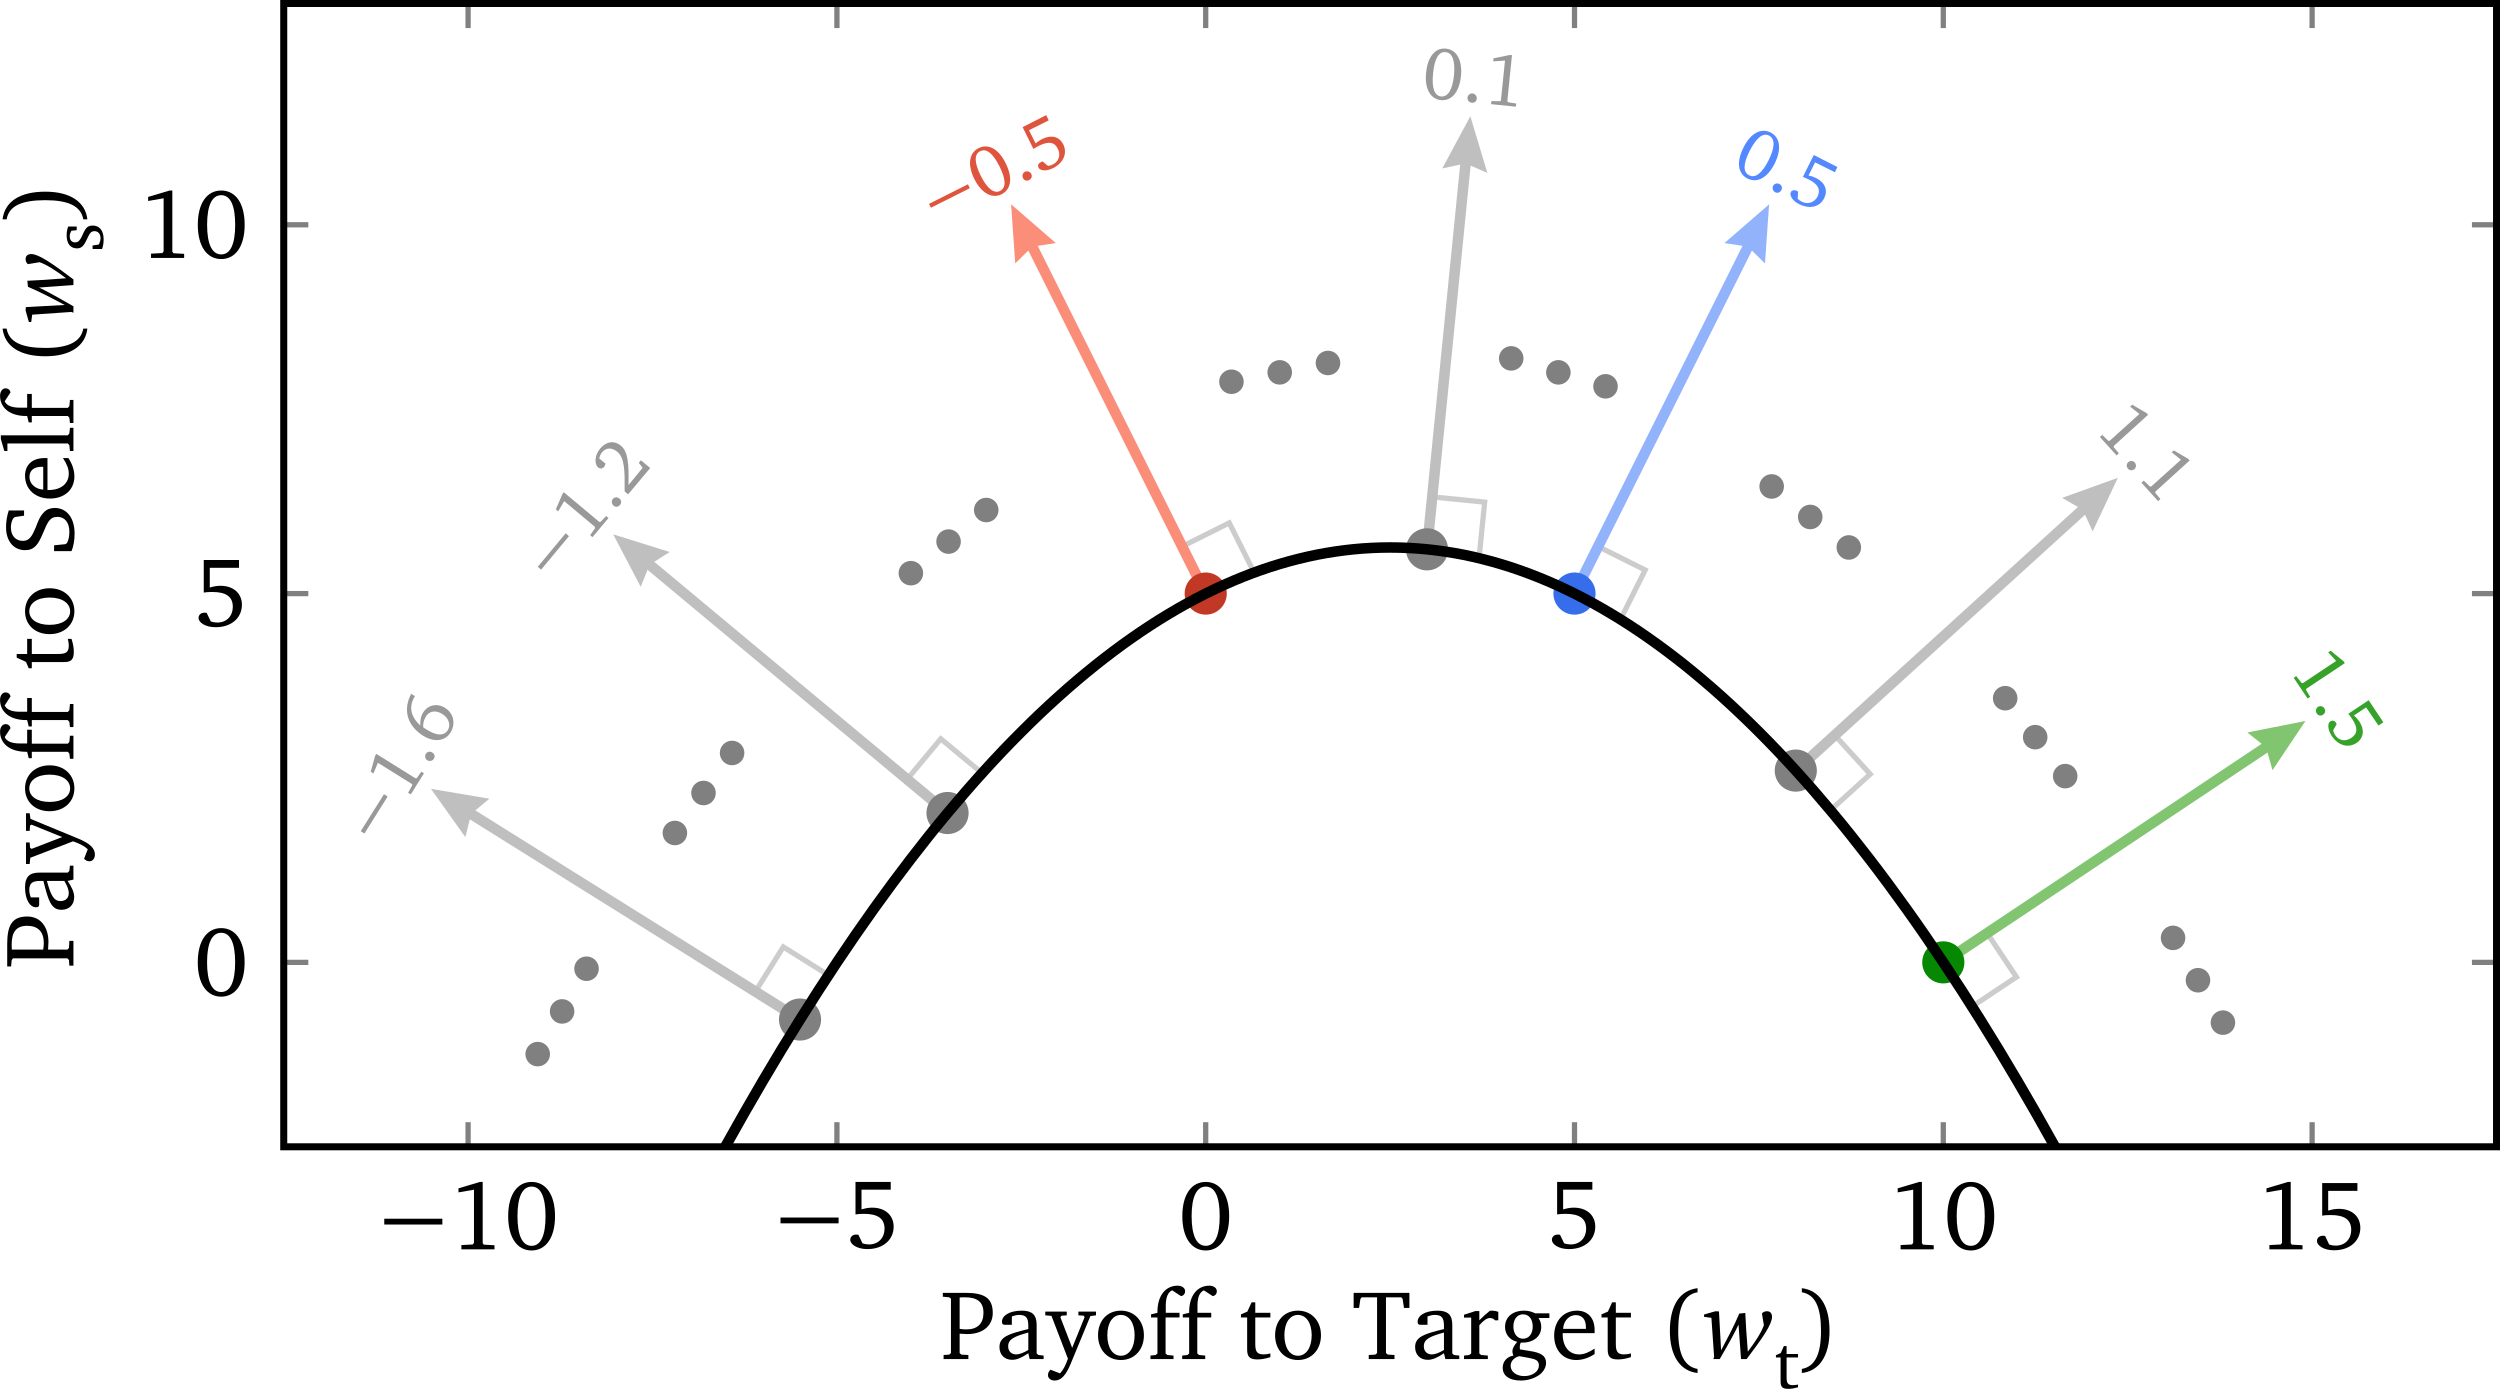 <?xml version="1.0" encoding="UTF-8"?>
<svg xmlns="http://www.w3.org/2000/svg" xmlns:xlink="http://www.w3.org/1999/xlink" width="201.761" height="112.089" viewBox="0 0 201.761 112.089">
<defs>
<g>
<g id="glyph-0-0">
<path d="M -1.047 -1.156 L 0.828 -4.141 L 0.531 -4.328 L -1.344 -1.344 Z M -1.047 -1.156 "/>
</g>
<g id="glyph-0-1">
<path d="M -2.625 -2.312 L -2.266 -3.172 L 0.469 -1.469 L 0.516 -1.375 L 0.172 -0.75 L 0.391 -0.625 L 1.453 -2.328 L 1.234 -2.453 L 0.875 -1.938 L 0.766 -1.922 L -2.391 -3.891 L -2.484 -3.75 L -2.844 -2.453 Z M -2.625 -2.312 "/>
</g>
<g id="glyph-0-2">
<path d="M -0.047 -0.562 C 0.141 -0.453 0.375 -0.5 0.484 -0.672 C 0.609 -0.859 0.547 -1.078 0.359 -1.188 C 0.188 -1.297 -0.031 -1.266 -0.156 -1.078 C -0.266 -0.906 -0.219 -0.672 -0.047 -0.562 Z M -0.047 -0.562 "/>
</g>
<g id="glyph-0-3">
<path d="M -1.25 -1.125 C -0.328 -0.562 0.531 -0.703 0.953 -1.391 C 1.391 -2.094 1.203 -2.953 0.516 -3.375 C -0.125 -3.781 -0.859 -3.625 -1.25 -3.016 C -1.438 -2.719 -1.516 -2.344 -1.484 -1.953 C -2.281 -2.688 -2.438 -3.5 -1.922 -4.312 L -1.922 -4.328 L -2.219 -4.516 C -2.906 -3.219 -2.547 -1.938 -1.25 -1.125 Z M -0.969 -1.625 C -1.062 -1.672 -1.156 -1.75 -1.25 -1.812 C -1.281 -2.109 -1.203 -2.406 -1.031 -2.688 C -0.766 -3.125 -0.25 -3.219 0.281 -2.891 C 0.812 -2.562 1 -2 0.734 -1.578 C 0.438 -1.109 -0.156 -1.109 -0.969 -1.625 Z M -0.969 -1.625 "/>
</g>
<g id="glyph-1-0">
<path d="M -0.891 -1.281 L 1.359 -3.984 L 1.094 -4.219 L -1.156 -1.516 Z M -0.891 -1.281 "/>
</g>
<g id="glyph-1-1">
<path d="M -2.297 -2.641 L -1.812 -3.469 L 0.656 -1.406 L 0.688 -1.297 L 0.281 -0.719 L 0.469 -0.562 L 1.766 -2.109 L 1.578 -2.266 L 1.125 -1.797 L 1.016 -1.797 L -1.844 -4.188 L -1.953 -4.047 L -2.484 -2.812 Z M -2.297 -2.641 "/>
</g>
<g id="glyph-1-2">
<path d="M 0.047 -0.547 C 0.219 -0.406 0.438 -0.453 0.562 -0.609 C 0.703 -0.766 0.688 -0.984 0.516 -1.125 C 0.359 -1.266 0.125 -1.25 -0.016 -1.094 C -0.141 -0.938 -0.109 -0.688 0.047 -0.547 Z M 0.047 -0.547 "/>
</g>
<g id="glyph-1-3">
<path d="M 0.156 -0.188 L 1.938 -2.312 L 1.188 -2.938 L 1.016 -2.734 L 1.328 -2.328 L 0.188 -0.938 C 0.219 -2.656 0.156 -3.625 -0.422 -4.109 C -0.938 -4.547 -1.594 -4.484 -2.094 -3.891 C -2.562 -3.328 -2.578 -2.625 -2.266 -2.359 C -2.109 -2.234 -1.922 -2.25 -1.781 -2.406 C -1.719 -2.484 -1.688 -2.562 -1.672 -2.672 L -2.172 -3.078 C -2.141 -3.281 -2.062 -3.438 -1.938 -3.594 C -1.609 -3.969 -1.172 -3.984 -0.719 -3.625 C -0.125 -3.125 -0.109 -2.125 -0.125 -0.422 Z M 0.156 -0.188 "/>
</g>
<g id="glyph-2-0">
<path d="M -0.297 -1.531 L 2.844 -3.109 L 2.688 -3.422 L -0.453 -1.844 Z M -0.297 -1.531 "/>
</g>
<g id="glyph-2-1">
<path d="M -0.688 -1.906 C -0.094 -0.719 0.766 -0.297 1.516 -0.672 C 2.281 -1.062 2.438 -1.984 1.844 -3.172 C 1.266 -4.359 0.422 -4.781 -0.344 -4.391 C -1.094 -4.016 -1.266 -3.094 -0.688 -1.906 Z M -0.156 -2.141 C -0.703 -3.219 -0.703 -3.906 -0.219 -4.141 C 0.281 -4.406 0.812 -3.984 1.344 -2.922 C 1.875 -1.859 1.891 -1.203 1.391 -0.938 C 0.906 -0.703 0.375 -1.094 -0.156 -2.141 Z M -0.156 -2.141 "/>
</g>
<g id="glyph-2-2">
<path d="M 0.266 -0.5 C 0.359 -0.297 0.578 -0.234 0.75 -0.328 C 0.953 -0.422 1.031 -0.625 0.938 -0.828 C 0.844 -1 0.625 -1.094 0.422 -1 C 0.25 -0.906 0.172 -0.672 0.266 -0.5 Z M 0.266 -0.5 "/>
</g>
<g id="glyph-2-3">
<path d="M 0.031 -0.594 C 0.172 -0.328 0.656 -0.281 1.203 -0.547 C 2.078 -0.984 2.375 -1.781 2.031 -2.469 C 1.719 -3.094 1.078 -3.266 0.344 -2.906 C 0.172 -2.828 0 -2.703 -0.203 -2.547 L -0.734 -3.609 L 0.859 -4.406 L 0.656 -4.828 L -1.25 -3.859 L -0.375 -2.094 C -0.266 -2.172 -0.109 -2.266 0.078 -2.359 C 0.844 -2.734 1.328 -2.672 1.594 -2.109 C 1.844 -1.625 1.688 -1.094 1.188 -0.844 C 1.062 -0.781 0.922 -0.734 0.797 -0.734 L 0.359 -1.094 C 0.297 -1.062 0.234 -1.047 0.203 -1.016 C 0.016 -0.938 -0.047 -0.734 0.031 -0.594 Z M 0.031 -0.594 "/>
</g>
<g id="glyph-3-0">
<path d="M 0.453 -1.969 C 0.312 -0.656 0.812 0.156 1.641 0.25 C 2.5 0.328 3.125 -0.375 3.266 -1.688 C 3.391 -3 2.906 -3.828 2.047 -3.906 C 1.219 -4 0.578 -3.281 0.453 -1.969 Z M 1.016 -1.906 C 1.125 -3.109 1.484 -3.688 2.016 -3.625 C 2.578 -3.578 2.812 -2.938 2.703 -1.75 C 2.578 -0.578 2.219 0 1.656 -0.047 C 1.125 -0.109 0.891 -0.734 1.016 -1.906 Z M 1.016 -1.906 "/>
</g>
<g id="glyph-3-1">
<path d="M 0.484 -0.281 C 0.469 -0.062 0.625 0.109 0.828 0.125 C 1.047 0.156 1.219 0.016 1.234 -0.203 C 1.25 -0.406 1.109 -0.594 0.891 -0.625 C 0.688 -0.641 0.5 -0.484 0.484 -0.281 Z M 0.484 -0.281 "/>
</g>
<g id="glyph-3-2">
<path d="M 0.906 -3.375 L 1.859 -3.438 L 1.531 -0.234 L 1.469 -0.156 L 0.766 -0.172 L 0.734 0.078 L 2.734 0.281 L 2.766 0.031 L 2.109 -0.078 L 2.047 -0.172 L 2.422 -3.875 L 2.25 -3.891 L 0.938 -3.625 Z M 0.906 -3.375 "/>
</g>
<g id="glyph-4-0">
<path d="M 1.125 -1.688 C 0.531 -0.5 0.703 0.422 1.453 0.797 C 2.219 1.188 3.062 0.766 3.656 -0.422 C 4.234 -1.609 4.078 -2.531 3.312 -2.922 C 2.562 -3.297 1.703 -2.875 1.125 -1.688 Z M 1.625 -1.422 C 2.172 -2.5 2.703 -2.906 3.188 -2.672 C 3.688 -2.406 3.688 -1.734 3.156 -0.672 C 2.625 0.391 2.078 0.797 1.578 0.531 C 1.094 0.297 1.094 -0.375 1.625 -1.422 Z M 1.625 -1.422 "/>
</g>
<g id="glyph-4-1">
<path d="M 0.547 -0.094 C 0.453 0.109 0.547 0.328 0.719 0.422 C 0.922 0.516 1.125 0.438 1.219 0.234 C 1.312 0.062 1.25 -0.156 1.047 -0.25 C 0.875 -0.344 0.641 -0.266 0.547 -0.094 Z M 0.547 -0.094 "/>
</g>
<g id="glyph-4-2">
<path d="M 0.5 -0.344 C 0.359 -0.078 0.625 0.375 1.172 0.641 C 2.047 1.078 2.844 0.844 3.188 0.156 C 3.5 -0.469 3.266 -1.109 2.531 -1.469 C 2.359 -1.547 2.156 -1.641 1.922 -1.672 L 2.453 -2.734 L 4.047 -1.938 L 4.25 -2.359 L 2.344 -3.328 L 1.469 -1.562 C 1.578 -1.516 1.734 -1.453 1.922 -1.359 C 2.688 -0.984 2.922 -0.547 2.656 0.016 C 2.406 0.5 1.875 0.688 1.375 0.438 C 1.25 0.375 1.141 0.297 1.047 0.203 L 1.078 -0.375 C 1.016 -0.406 0.984 -0.422 0.953 -0.453 C 0.766 -0.531 0.578 -0.484 0.5 -0.344 Z M 0.5 -0.344 "/>
</g>
<g id="glyph-5-0">
<path d="M 2.938 -1.906 L 3.688 -1.312 L 1.297 0.844 L 1.188 0.859 L 0.688 0.375 L 0.5 0.547 L 1.844 2.031 L 2.031 1.859 L 1.609 1.359 L 1.641 1.25 L 4.391 -1.25 L 4.281 -1.375 L 3.109 -2.062 Z M 2.938 -1.906 "/>
</g>
<g id="glyph-5-1">
<path d="M 0.562 0.109 C 0.391 0.25 0.391 0.5 0.531 0.641 C 0.672 0.812 0.891 0.812 1.062 0.672 C 1.203 0.531 1.219 0.312 1.078 0.141 C 0.938 0 0.703 -0.031 0.562 0.109 Z M 0.562 0.109 "/>
</g>
<g id="glyph-6-0">
<path d="M 3.188 -1.453 L 3.828 -0.75 L 1.156 1.031 L 1.047 1.031 L 0.609 0.469 L 0.406 0.609 L 1.531 2.281 L 1.734 2.141 L 1.391 1.578 L 1.438 1.484 L 4.531 -0.578 L 4.438 -0.719 L 3.391 -1.578 Z M 3.188 -1.453 "/>
</g>
<g id="glyph-6-1">
<path d="M 0.516 0.188 C 0.344 0.312 0.312 0.547 0.422 0.719 C 0.547 0.906 0.766 0.938 0.938 0.812 C 1.109 0.703 1.156 0.484 1.031 0.297 C 0.922 0.125 0.688 0.078 0.516 0.188 Z M 0.516 0.188 "/>
</g>
<g id="glyph-6-2">
<path d="M 0.594 -0.031 C 0.359 0.125 0.375 0.625 0.703 1.141 C 1.25 1.953 2.062 2.141 2.703 1.719 C 3.281 1.344 3.391 0.656 2.938 -0.016 C 2.828 -0.172 2.688 -0.344 2.5 -0.5 L 3.484 -1.156 L 4.484 0.312 L 4.875 0.047 L 3.688 -1.734 L 2.047 -0.641 C 2.125 -0.531 2.234 -0.406 2.359 -0.219 C 2.828 0.484 2.812 0.969 2.281 1.312 C 1.828 1.625 1.297 1.547 0.984 1.078 C 0.906 0.953 0.844 0.828 0.828 0.688 L 1.109 0.203 C 1.078 0.156 1.062 0.125 1.047 0.078 C 0.938 -0.094 0.75 -0.125 0.594 -0.031 Z M 0.594 -0.031 "/>
</g>
<g id="glyph-7-0">
<path d="M 0.562 -2 L 5.25 -2 L 5.25 -2.469 L 0.562 -2.469 Z M 0.562 -2 "/>
</g>
<g id="glyph-7-1">
<path d="M 0.75 -4.594 L 2 -4.812 L 2 -0.531 L 1.906 -0.391 L 0.984 -0.344 L 0.984 0 L 3.656 0 L 3.656 -0.328 L 2.797 -0.375 L 2.703 -0.5 L 2.703 -5.438 L 2.484 -5.438 L 0.75 -4.922 Z M 0.75 -4.594 "/>
</g>
<g id="glyph-7-2">
<path d="M 0.328 -2.672 C 0.328 -0.922 1.078 0.094 2.219 0.094 C 3.359 0.094 4.109 -0.922 4.109 -2.672 C 4.109 -4.438 3.359 -5.438 2.219 -5.438 C 1.078 -5.438 0.328 -4.438 0.328 -2.672 Z M 1.078 -2.672 C 1.078 -4.25 1.484 -5.062 2.219 -5.062 C 2.953 -5.062 3.344 -4.25 3.344 -2.672 C 3.344 -1.094 2.953 -0.281 2.219 -0.281 C 1.484 -0.281 1.078 -1.094 1.078 -2.672 Z M 1.078 -2.672 "/>
</g>
<g id="glyph-8-0">
<path d="M 0.562 -2 L 5.25 -2 L 5.25 -2.469 L 0.562 -2.469 Z M 0.562 -2 "/>
</g>
<g id="glyph-8-1">
<path d="M 0.391 -0.672 C 0.391 -0.297 0.953 0.078 1.766 0.078 C 3.078 0.078 3.891 -0.703 3.891 -1.734 C 3.891 -2.641 3.219 -3.266 2.156 -3.266 C 1.891 -3.266 1.609 -3.219 1.297 -3.125 L 1.297 -4.719 L 3.656 -4.719 L 3.656 -5.344 L 0.812 -5.344 L 0.812 -2.719 C 0.984 -2.75 1.219 -2.766 1.5 -2.766 C 2.609 -2.766 3.156 -2.391 3.156 -1.562 C 3.156 -0.828 2.656 -0.297 1.906 -0.297 C 1.734 -0.297 1.547 -0.328 1.375 -0.391 L 1.047 -1.078 C 0.969 -1.094 0.906 -1.094 0.859 -1.094 C 0.594 -1.094 0.391 -0.922 0.391 -0.672 Z M 0.391 -0.672 "/>
</g>
<g id="glyph-9-0">
<path d="M 0.328 -2.672 C 0.328 -0.922 1.078 0.094 2.219 0.094 C 3.359 0.094 4.109 -0.922 4.109 -2.672 C 4.109 -4.438 3.359 -5.438 2.219 -5.438 C 1.078 -5.438 0.328 -4.438 0.328 -2.672 Z M 1.078 -2.672 C 1.078 -4.25 1.484 -5.062 2.219 -5.062 C 2.953 -5.062 3.344 -4.25 3.344 -2.672 C 3.344 -1.094 2.953 -0.281 2.219 -0.281 C 1.484 -0.281 1.078 -1.094 1.078 -2.672 Z M 1.078 -2.672 "/>
</g>
<g id="glyph-10-0">
<path d="M 0.391 -0.672 C 0.391 -0.297 0.953 0.078 1.766 0.078 C 3.078 0.078 3.891 -0.703 3.891 -1.734 C 3.891 -2.641 3.219 -3.266 2.156 -3.266 C 1.891 -3.266 1.609 -3.219 1.297 -3.125 L 1.297 -4.719 L 3.656 -4.719 L 3.656 -5.344 L 0.812 -5.344 L 0.812 -2.719 C 0.984 -2.75 1.219 -2.766 1.5 -2.766 C 2.609 -2.766 3.156 -2.391 3.156 -1.562 C 3.156 -0.828 2.656 -0.297 1.906 -0.297 C 1.734 -0.297 1.547 -0.328 1.375 -0.391 L 1.047 -1.078 C 0.969 -1.094 0.906 -1.094 0.859 -1.094 C 0.594 -1.094 0.391 -0.922 0.391 -0.672 Z M 0.391 -0.672 "/>
</g>
<g id="glyph-11-0">
<path d="M 0.75 -4.594 L 2 -4.812 L 2 -0.531 L 1.906 -0.391 L 0.984 -0.344 L 0.984 0 L 3.656 0 L 3.656 -0.328 L 2.797 -0.375 L 2.703 -0.5 L 2.703 -5.438 L 2.484 -5.438 L 0.75 -4.922 Z M 0.75 -4.594 "/>
</g>
<g id="glyph-11-1">
<path d="M 0.328 -2.672 C 0.328 -0.922 1.078 0.094 2.219 0.094 C 3.359 0.094 4.109 -0.922 4.109 -2.672 C 4.109 -4.438 3.359 -5.438 2.219 -5.438 C 1.078 -5.438 0.328 -4.438 0.328 -2.672 Z M 1.078 -2.672 C 1.078 -4.25 1.484 -5.062 2.219 -5.062 C 2.953 -5.062 3.344 -4.25 3.344 -2.672 C 3.344 -1.094 2.953 -0.281 2.219 -0.281 C 1.484 -0.281 1.078 -1.094 1.078 -2.672 Z M 1.078 -2.672 "/>
</g>
<g id="glyph-12-0">
<path d="M 0.75 -4.594 L 2 -4.812 L 2 -0.531 L 1.906 -0.391 L 0.984 -0.344 L 0.984 0 L 3.656 0 L 3.656 -0.328 L 2.797 -0.375 L 2.703 -0.5 L 2.703 -5.438 L 2.484 -5.438 L 0.75 -4.922 Z M 0.75 -4.594 "/>
</g>
<g id="glyph-12-1">
<path d="M 0.391 -0.672 C 0.391 -0.297 0.953 0.078 1.766 0.078 C 3.078 0.078 3.891 -0.703 3.891 -1.734 C 3.891 -2.641 3.219 -3.266 2.156 -3.266 C 1.891 -3.266 1.609 -3.219 1.297 -3.125 L 1.297 -4.719 L 3.656 -4.719 L 3.656 -5.344 L 0.812 -5.344 L 0.812 -2.719 C 0.984 -2.75 1.219 -2.766 1.5 -2.766 C 2.609 -2.766 3.156 -2.391 3.156 -1.562 C 3.156 -0.828 2.656 -0.297 1.906 -0.297 C 1.734 -0.297 1.547 -0.328 1.375 -0.391 L 1.047 -1.078 C 0.969 -1.094 0.906 -1.094 0.859 -1.094 C 0.594 -1.094 0.391 -0.922 0.391 -0.672 Z M 0.391 -0.672 "/>
</g>
<g id="glyph-13-0">
<path d="M 0.266 0 L 2.266 0 L 2.266 -0.328 L 1.703 -0.359 L 1.562 -0.484 L 1.562 -2.047 C 1.812 -2.031 2.016 -2.016 2.172 -2.016 C 3.453 -2.016 4.234 -2.703 4.234 -3.719 C 4.234 -4.938 3.547 -5.344 2.016 -5.344 L 0.203 -5.344 L 0.203 -5.031 L 0.719 -4.984 L 0.859 -4.875 L 0.859 -0.484 L 0.719 -0.359 L 0.266 -0.328 Z M 1.562 -2.438 L 1.562 -4.969 C 1.719 -4.984 1.859 -4.984 1.984 -4.984 C 3 -4.984 3.484 -4.594 3.484 -3.734 C 3.484 -2.859 3 -2.391 2.094 -2.391 C 1.969 -2.391 1.797 -2.406 1.562 -2.438 Z M 1.562 -2.438 "/>
</g>
<g id="glyph-13-1">
<path d="M 2.656 -0.469 L 2.766 0 L 3.891 0 L 3.891 -0.281 L 3.469 -0.328 L 3.328 -0.453 L 3.328 -2.766 C 3.328 -3.562 2.969 -3.906 2.141 -3.906 C 1.125 -3.906 0.531 -3.5 0.531 -3.016 C 0.531 -2.828 0.594 -2.766 0.766 -2.766 L 1.328 -2.766 L 1.328 -3.438 C 1.531 -3.516 1.734 -3.562 1.922 -3.562 C 2.5 -3.562 2.656 -3.297 2.656 -2.672 L 2.656 -2.422 C 1.062 -2.031 0.328 -1.797 0.328 -0.969 C 0.328 -0.359 0.719 0.062 1.359 0.062 C 1.734 0.062 2.156 -0.125 2.656 -0.469 Z M 2.656 -0.734 C 2.266 -0.5 1.938 -0.375 1.672 -0.375 C 1.281 -0.375 1.031 -0.641 1.031 -1.031 C 1.031 -1.609 1.531 -1.828 2.656 -2.141 Z M 2.656 -0.734 "/>
</g>
<g id="glyph-13-2">
<path d="M -0.016 -3.828 L -0.016 -3.531 L 0.484 -3.484 L 1.812 -0.031 C 1.625 0.531 1.391 0.938 1.172 1.156 L 0.406 0.859 C 0.266 0.984 0.203 1.125 0.203 1.297 C 0.203 1.547 0.422 1.734 0.75 1.734 C 1.266 1.734 1.656 1.297 2.031 0.391 L 3.625 -3.469 L 4.078 -3.531 L 4.078 -3.828 L 2.656 -3.828 L 2.656 -3.531 L 3.094 -3.5 L 3.156 -3.375 L 2.156 -0.906 L 1.203 -3.375 L 1.297 -3.5 L 1.719 -3.531 L 1.719 -3.828 Z M -0.016 -3.828 "/>
</g>
<g id="glyph-13-3">
<path d="M 2.141 -3.906 C 1.062 -3.906 0.297 -3.109 0.297 -1.922 C 0.297 -0.734 1.078 0.078 2.141 0.078 C 3.219 0.078 4 -0.734 4 -1.922 C 4 -3.094 3.219 -3.906 2.141 -3.906 Z M 2.141 -3.562 C 2.781 -3.562 3.25 -2.953 3.25 -1.922 C 3.25 -0.891 2.781 -0.266 2.141 -0.266 C 1.5 -0.266 1.047 -0.891 1.047 -1.922 C 1.047 -2.953 1.5 -3.562 2.141 -3.562 Z M 2.141 -3.562 "/>
</g>
<g id="glyph-13-4">
<path d="M 0.234 0 L 2.094 0 L 2.094 -0.281 L 1.594 -0.328 L 1.453 -0.453 L 1.453 -3.359 L 2.578 -3.359 L 2.578 -3.734 L 1.469 -3.734 L 1.469 -4.312 C 1.469 -4.984 1.641 -5.391 1.984 -5.547 L 2.703 -5.078 C 2.922 -5.125 3.031 -5.281 3.031 -5.469 C 3.031 -5.734 2.781 -5.922 2.422 -5.922 C 1.469 -5.922 0.797 -5.141 0.797 -3.812 L 0.797 -3.734 L 0.281 -3.609 L 0.281 -3.359 L 0.797 -3.359 L 0.797 -0.453 L 0.656 -0.328 L 0.234 -0.281 Z M 0.234 0 "/>
</g>
<g id="glyph-13-5">
</g>
<g id="glyph-13-6">
<path d="M 0.703 -3.359 L 0.703 -0.781 C 0.703 -0.219 0.875 0.031 1.531 0.031 C 1.844 0.031 2.203 -0.031 2.578 -0.156 L 2.578 -0.453 C 2.391 -0.406 2.203 -0.375 2.031 -0.375 C 1.469 -0.375 1.359 -0.641 1.359 -1.25 L 1.359 -3.359 L 2.578 -3.359 L 2.578 -3.734 L 1.359 -3.734 L 1.359 -4.578 L 1.062 -4.578 L 0.719 -3.828 L 0.203 -3.609 L 0.203 -3.359 Z M 0.703 -3.359 "/>
</g>
<g id="glyph-13-7">
<path d="M 0.125 -5.344 L 0.125 -4.125 L 0.562 -4.125 L 0.672 -4.859 L 0.781 -4.984 L 2.016 -4.984 L 2.016 -0.484 L 1.875 -0.359 L 1.344 -0.328 L 1.344 0 L 3.422 0 L 3.422 -0.328 L 2.891 -0.359 L 2.734 -0.484 L 2.734 -4.984 L 3.969 -4.984 L 4.078 -4.859 L 4.188 -4.125 L 4.625 -4.125 L 4.625 -5.344 Z M 0.125 -5.344 "/>
</g>
<g id="glyph-13-8">
<path d="M 0.234 0 L 2.156 0 L 2.156 -0.281 L 1.609 -0.328 L 1.469 -0.453 L 1.469 -2.734 C 1.797 -3.109 2.078 -3.312 2.328 -3.312 C 2.5 -3.312 2.641 -3.25 2.734 -3.125 L 3 -3.125 L 3 -3.812 C 2.828 -3.875 2.672 -3.906 2.516 -3.906 C 2.453 -3.906 2.375 -3.906 2.312 -3.891 C 2.031 -3.672 1.75 -3.406 1.469 -3.125 L 1.469 -3.875 L 1.156 -3.875 L 0.234 -3.578 L 0.234 -3.344 L 0.812 -3.344 L 0.812 -0.453 L 0.656 -0.328 L 0.234 -0.281 Z M 0.234 0 "/>
</g>
<g id="glyph-13-9">
<path d="M 2.938 -3.688 C 2.641 -3.844 2.344 -3.906 2.047 -3.906 C 1.094 -3.906 0.5 -3.375 0.5 -2.594 C 0.5 -2 0.875 -1.531 1.484 -1.391 C 1.234 -1.094 1.094 -0.844 1.094 -0.641 C 1.094 -0.516 1.125 -0.391 1.172 -0.281 C 0.641 -0.188 0.312 0.203 0.312 0.703 C 0.312 1.344 0.844 1.734 1.766 1.734 C 2.359 1.734 2.922 1.547 3.344 1.219 C 3.656 0.953 3.812 0.609 3.812 0.312 C 3.812 -0.266 3.406 -0.516 2.469 -0.656 L 1.703 -0.781 C 1.688 -0.875 1.688 -0.938 1.688 -0.969 C 1.688 -1.094 1.719 -1.219 1.766 -1.328 L 1.906 -1.328 C 2.828 -1.328 3.422 -1.859 3.422 -2.578 C 3.422 -2.859 3.359 -3.078 3.203 -3.312 L 4.078 -3.312 L 4.078 -3.688 Z M 1.953 -3.609 C 2.422 -3.609 2.734 -3.234 2.734 -2.625 C 2.734 -2.031 2.422 -1.641 1.953 -1.641 C 1.5 -1.641 1.172 -2.031 1.172 -2.625 C 1.172 -3.234 1.5 -3.609 1.953 -3.609 Z M 1.641 -0.234 L 2.422 -0.094 C 2.969 0.016 3.234 0.094 3.234 0.531 C 3.234 0.969 2.75 1.375 2.047 1.375 C 1.391 1.375 0.953 1 0.953 0.547 C 0.953 0.188 1.203 -0.109 1.641 -0.234 Z M 1.641 -0.234 "/>
</g>
<g id="glyph-13-10">
<path d="M 3.562 -0.844 C 3.109 -0.547 2.719 -0.375 2.312 -0.375 C 1.516 -0.375 0.984 -0.984 0.984 -2.016 L 0.984 -2.094 L 3.562 -2.094 C 3.562 -2.188 3.562 -2.266 3.562 -2.344 C 3.562 -3.328 3 -3.906 2.141 -3.906 C 1.062 -3.906 0.297 -3.094 0.297 -1.891 C 0.297 -0.719 1.016 0.078 2.078 0.078 C 2.578 0.078 3.094 -0.094 3.562 -0.406 Z M 2.859 -2.438 L 1.016 -2.438 C 1.062 -3.109 1.516 -3.547 2.031 -3.547 C 2.562 -3.547 2.859 -3.203 2.859 -2.562 Z M 2.859 -2.438 "/>
</g>
<g id="glyph-13-11">
<path d="M 3.078 -5.719 C 1.656 -5.547 0.844 -4.344 0.844 -2.266 C 0.844 -0.234 1.688 0.969 3.078 1.125 L 3.078 0.797 C 2.016 0.609 1.516 -0.391 1.516 -2.266 C 1.516 -4.172 1.984 -5.203 3.078 -5.391 Z M 3.078 -5.719 "/>
</g>
<g id="glyph-13-12">
<path d="M 0.25 -5.719 L 0.25 -5.391 C 1.344 -5.203 1.797 -4.172 1.797 -2.266 C 1.797 -0.391 1.312 0.609 0.25 0.797 L 0.25 1.125 C 1.641 0.969 2.484 -0.234 2.484 -2.266 C 2.484 -4.344 1.672 -5.547 0.25 -5.719 Z M 0.25 -5.719 "/>
</g>
<g id="glyph-14-0">
<path d="M 0.312 -3.406 L 0.906 -3.328 L 1.125 -0.172 L 1.062 0 L 1.578 0 C 2.391 -1.391 2.891 -2.328 3.094 -2.781 L 3.297 0 L 3.75 0 C 5.062 -1.734 5.797 -2.812 5.797 -3.406 C 5.797 -3.688 5.656 -3.859 5.391 -3.859 C 5.219 -3.859 5.078 -3.797 4.984 -3.672 L 5.141 -2.734 C 4.953 -2.188 4.516 -1.484 3.844 -0.594 C 3.734 -1.938 3.672 -2.984 3.641 -3.719 L 3.156 -3.672 C 2.734 -2.672 2.219 -1.703 1.688 -0.703 L 1.516 -3.844 L 1.234 -3.859 L 0.312 -3.594 Z M 0.312 -3.406 "/>
</g>
<g id="glyph-15-0">
<path d="M 0.156 -2.516 L 0.531 -2.516 L 0.531 -0.594 C 0.531 -0.156 0.656 0.016 1.156 0.016 C 1.375 0.016 1.656 -0.031 1.938 -0.109 L 1.938 -0.328 C 1.797 -0.312 1.656 -0.281 1.516 -0.281 C 1.094 -0.281 1.016 -0.484 1.016 -0.938 L 1.016 -2.516 L 1.938 -2.516 L 1.938 -2.797 L 1.016 -2.797 L 1.016 -3.438 L 0.797 -3.438 L 0.547 -2.875 L 0.156 -2.703 Z M 0.156 -2.516 "/>
</g>
<g id="glyph-16-0">
<path d="M 0 -0.266 L 0 -2.266 L -0.328 -2.266 L -0.359 -1.703 L -0.484 -1.562 L -2.047 -1.562 C -2.031 -1.812 -2.016 -2.016 -2.016 -2.172 C -2.016 -3.453 -2.703 -4.234 -3.719 -4.234 C -4.938 -4.234 -5.344 -3.547 -5.344 -2.016 L -5.344 -0.203 L -5.031 -0.203 L -4.984 -0.719 L -4.875 -0.859 L -0.484 -0.859 L -0.359 -0.719 L -0.328 -0.266 Z M -2.438 -1.562 L -4.969 -1.562 C -4.984 -1.719 -4.984 -1.859 -4.984 -1.984 C -4.984 -3 -4.594 -3.484 -3.734 -3.484 C -2.859 -3.484 -2.391 -3 -2.391 -2.094 C -2.391 -1.969 -2.406 -1.797 -2.438 -1.562 Z M -2.438 -1.562 "/>
</g>
<g id="glyph-16-1">
<path d="M -0.469 -2.656 L 0 -2.766 L 0 -3.891 L -0.281 -3.891 L -0.328 -3.469 L -0.453 -3.328 L -2.766 -3.328 C -3.562 -3.328 -3.906 -2.969 -3.906 -2.141 C -3.906 -1.125 -3.5 -0.531 -3.016 -0.531 C -2.828 -0.531 -2.766 -0.594 -2.766 -0.766 L -2.766 -1.328 L -3.438 -1.328 C -3.516 -1.531 -3.562 -1.734 -3.562 -1.922 C -3.562 -2.5 -3.297 -2.656 -2.672 -2.656 L -2.422 -2.656 C -2.031 -1.062 -1.797 -0.328 -0.969 -0.328 C -0.359 -0.328 0.062 -0.719 0.062 -1.359 C 0.062 -1.734 -0.125 -2.156 -0.469 -2.656 Z M -0.734 -2.656 C -0.5 -2.266 -0.375 -1.938 -0.375 -1.672 C -0.375 -1.281 -0.641 -1.031 -1.031 -1.031 C -1.609 -1.031 -1.828 -1.531 -2.141 -2.656 Z M -0.734 -2.656 "/>
</g>
<g id="glyph-16-2">
<path d="M -3.828 0.016 L -3.531 0.016 L -3.484 -0.484 L -0.031 -1.812 C 0.531 -1.625 0.938 -1.391 1.156 -1.172 L 0.859 -0.406 C 0.984 -0.266 1.125 -0.203 1.297 -0.203 C 1.547 -0.203 1.734 -0.422 1.734 -0.75 C 1.734 -1.266 1.297 -1.656 0.391 -2.031 L -3.469 -3.625 L -3.531 -4.078 L -3.828 -4.078 L -3.828 -2.656 L -3.531 -2.656 L -3.5 -3.094 L -3.375 -3.156 L -0.906 -2.156 L -3.375 -1.203 L -3.5 -1.297 L -3.531 -1.719 L -3.828 -1.719 Z M -3.828 0.016 "/>
</g>
<g id="glyph-16-3">
<path d="M -3.906 -2.141 C -3.906 -1.062 -3.109 -0.297 -1.922 -0.297 C -0.734 -0.297 0.078 -1.078 0.078 -2.141 C 0.078 -3.219 -0.734 -4 -1.922 -4 C -3.094 -4 -3.906 -3.219 -3.906 -2.141 Z M -3.562 -2.141 C -3.562 -2.781 -2.953 -3.25 -1.922 -3.25 C -0.891 -3.25 -0.266 -2.781 -0.266 -2.141 C -0.266 -1.5 -0.891 -1.047 -1.922 -1.047 C -2.953 -1.047 -3.562 -1.5 -3.562 -2.141 Z M -3.562 -2.141 "/>
</g>
<g id="glyph-16-4">
<path d="M 0 -0.234 L 0 -2.094 L -0.281 -2.094 L -0.328 -1.594 L -0.453 -1.453 L -3.359 -1.453 L -3.359 -2.578 L -3.734 -2.578 L -3.734 -1.469 L -4.312 -1.469 C -4.984 -1.469 -5.391 -1.641 -5.547 -1.984 L -5.078 -2.703 C -5.125 -2.922 -5.281 -3.031 -5.469 -3.031 C -5.734 -3.031 -5.922 -2.781 -5.922 -2.422 C -5.922 -1.469 -5.141 -0.797 -3.812 -0.797 L -3.734 -0.797 L -3.609 -0.281 L -3.359 -0.281 L -3.359 -0.797 L -0.453 -0.797 L -0.328 -0.656 L -0.281 -0.234 Z M 0 -0.234 "/>
</g>
<g id="glyph-16-5">
</g>
<g id="glyph-16-6">
<path d="M -3.359 -0.703 L -0.781 -0.703 C -0.219 -0.703 0.031 -0.875 0.031 -1.531 C 0.031 -1.844 -0.031 -2.203 -0.156 -2.578 L -0.453 -2.578 C -0.406 -2.391 -0.375 -2.203 -0.375 -2.031 C -0.375 -1.469 -0.641 -1.359 -1.25 -1.359 L -3.359 -1.359 L -3.359 -2.578 L -3.734 -2.578 L -3.734 -1.359 L -4.578 -1.359 L -4.578 -1.062 L -3.828 -0.719 L -3.609 -0.203 L -3.359 -0.203 Z M -3.359 -0.703 "/>
</g>
<g id="glyph-16-7">
<path d="M -0.156 -0.484 C 0 -0.844 0.094 -1.344 0.094 -1.906 C 0.094 -3.188 -0.562 -3.969 -1.5 -3.969 C -1.859 -3.969 -2.156 -3.859 -2.375 -3.625 C -2.734 -3.266 -2.875 -2.828 -3.031 -2.422 C -3.344 -1.688 -3.547 -1.312 -4.078 -1.312 C -4.656 -1.312 -5.047 -1.719 -5.047 -2.391 C -5.047 -2.672 -4.984 -2.906 -4.875 -3.109 L -4.734 -3.234 L -3.984 -3.344 L -3.984 -3.766 L -5.219 -3.766 C -5.375 -3.297 -5.438 -2.844 -5.438 -2.406 C -5.438 -1.281 -4.812 -0.562 -3.906 -0.562 C -3.141 -0.562 -2.844 -1.031 -2.469 -1.906 C -2.094 -2.781 -1.938 -3.25 -1.281 -3.25 C -0.719 -3.25 -0.328 -2.812 -0.328 -2.047 C -0.328 -1.688 -0.391 -1.375 -0.516 -1.141 L -0.641 -1.047 L -1.562 -0.953 L -1.562 -0.484 Z M -0.156 -0.484 "/>
</g>
<g id="glyph-16-8">
<path d="M -0.844 -3.562 C -0.547 -3.109 -0.375 -2.719 -0.375 -2.312 C -0.375 -1.516 -0.984 -0.984 -2.016 -0.984 L -2.094 -0.984 L -2.094 -3.562 C -2.188 -3.562 -2.266 -3.562 -2.344 -3.562 C -3.328 -3.562 -3.906 -3 -3.906 -2.141 C -3.906 -1.062 -3.094 -0.297 -1.891 -0.297 C -0.719 -0.297 0.078 -1.016 0.078 -2.078 C 0.078 -2.578 -0.094 -3.094 -0.406 -3.562 Z M -2.438 -2.859 L -2.438 -1.016 C -3.109 -1.062 -3.547 -1.516 -3.547 -2.031 C -3.547 -2.562 -3.203 -2.859 -2.562 -2.859 Z M -2.438 -2.859 "/>
</g>
<g id="glyph-16-9">
<path d="M 0 -0.219 L 0 -2.094 L -0.281 -2.094 L -0.328 -1.641 L -0.453 -1.484 L -5.859 -1.484 L -5.859 -1.188 L -5.578 -0.219 L -5.328 -0.219 L -5.328 -0.828 L -0.453 -0.828 L -0.328 -0.688 L -0.281 -0.219 Z M 0 -0.219 "/>
</g>
<g id="glyph-16-10">
<path d="M -5.719 -3.078 C -5.547 -1.656 -4.344 -0.844 -2.266 -0.844 C -0.234 -0.844 0.969 -1.688 1.125 -3.078 L 0.797 -3.078 C 0.609 -2.016 -0.391 -1.516 -2.266 -1.516 C -4.172 -1.516 -5.203 -1.984 -5.391 -3.078 Z M -5.719 -3.078 "/>
</g>
<g id="glyph-16-11">
<path d="M -5.719 -0.25 L -5.391 -0.25 C -5.203 -1.344 -4.172 -1.797 -2.266 -1.797 C -0.391 -1.797 0.609 -1.312 0.797 -0.25 L 1.125 -0.25 C 0.969 -1.641 -0.234 -2.484 -2.266 -2.484 C -4.344 -2.484 -5.547 -1.672 -5.719 -0.25 Z M -5.719 -0.25 "/>
</g>
<g id="glyph-17-0">
<path d="M -3.406 -0.312 L -3.328 -0.906 L -0.172 -1.125 L 0 -1.062 L 0 -1.578 C -1.391 -2.391 -2.328 -2.891 -2.781 -3.094 L 0 -3.297 L 0 -3.75 C -1.734 -5.062 -2.812 -5.797 -3.406 -5.797 C -3.688 -5.797 -3.859 -5.656 -3.859 -5.391 C -3.859 -5.219 -3.797 -5.078 -3.672 -4.984 L -2.734 -5.141 C -2.188 -4.953 -1.484 -4.516 -0.594 -3.844 C -1.938 -3.734 -2.984 -3.672 -3.719 -3.641 L -3.672 -3.156 C -2.672 -2.734 -1.703 -2.219 -0.703 -1.688 L -3.844 -1.516 L -3.859 -1.234 L -3.594 -0.312 Z M -3.406 -0.312 "/>
</g>
<g id="glyph-18-0">
<path d="M -0.078 -0.25 C 0 -0.453 0.047 -0.719 0.047 -1.031 C 0.047 -1.734 -0.281 -2.141 -0.844 -2.141 C -1.062 -2.141 -1.25 -2.062 -1.359 -1.922 C -1.516 -1.719 -1.609 -1.5 -1.703 -1.281 C -1.859 -0.953 -2 -0.781 -2.25 -0.781 C -2.516 -0.781 -2.688 -0.953 -2.688 -1.281 C -2.688 -1.422 -2.641 -1.562 -2.562 -1.719 L -2.125 -1.766 L -2.125 -2.062 L -2.812 -2.062 C -2.891 -1.859 -2.938 -1.625 -2.938 -1.359 C -2.938 -0.672 -2.625 -0.297 -2.094 -0.297 C -1.703 -0.297 -1.516 -0.562 -1.281 -1.078 C -1.094 -1.469 -1 -1.688 -0.688 -1.688 C -0.406 -1.688 -0.203 -1.469 -0.203 -1.125 C -0.203 -0.953 -0.25 -0.781 -0.344 -0.609 L -0.844 -0.531 L -0.844 -0.25 Z M -0.078 -0.25 "/>
</g>
</g>
<clipPath id="clip-0">
<path clip-rule="nonzero" d="M 25 53 L 77 53 L 77 92.551 L 25 92.551 Z M 25 53 "/>
</clipPath>
<clipPath id="clip-1">
<path clip-rule="nonzero" d="M 103 0.281 L 131 0.281 L 131 57 L 103 57 Z M 103 0.281 "/>
</clipPath>
<clipPath id="clip-2">
<path clip-rule="nonzero" d="M 105 0.281 L 132 0.281 L 132 26 L 105 26 Z M 105 0.281 "/>
</clipPath>
<clipPath id="clip-3">
<path clip-rule="nonzero" d="M 40 32 L 181 32 L 181 92.551 L 40 92.551 Z M 40 32 "/>
</clipPath>
<clipPath id="clip-4">
<path clip-rule="nonzero" d="M 143 108 L 146 108 L 146 112.09 L 143 112.09 Z M 143 108 "/>
</clipPath>
<clipPath id="clip-5">
<path clip-rule="nonzero" d="M 199 77 L 201.762 77 L 201.762 78 L 199 78 Z M 199 77 "/>
</clipPath>
<clipPath id="clip-6">
<path clip-rule="nonzero" d="M 199 47 L 201.762 47 L 201.762 49 L 199 49 Z M 199 47 "/>
</clipPath>
<clipPath id="clip-7">
<path clip-rule="nonzero" d="M 199 17 L 201.762 17 L 201.762 19 L 199 19 Z M 199 17 "/>
</clipPath>
<clipPath id="clip-8">
<path clip-rule="nonzero" d="M 22 0 L 201.762 0 L 201.762 93 L 22 93 Z M 22 0 "/>
</clipPath>
</defs>
<path fill="none" stroke-width="0.425" stroke-linecap="butt" stroke-linejoin="miter" stroke="rgb(79.999%, 79.999%, 79.999%)" stroke-opacity="1" stroke-miterlimit="10" d="M 38.064 12.523 L 40.318 16.128 L 43.923 13.874 " transform="matrix(1, 0, 0, -1, 22.897, 92.55)"/>
<g clip-path="url(#clip-0)">
<path fill="none" stroke-width="0.85" stroke-linecap="butt" stroke-linejoin="miter" stroke="rgb(75%, 75%, 75%)" stroke-opacity="1" stroke-miterlimit="10" d="M 41.67 10.269 L 14.599 27.187 " transform="matrix(1, 0, 0, -1, 22.897, 92.55)"/>
</g>
<path fill-rule="nonzero" fill="rgb(75%, 75%, 75%)" fill-opacity="1" stroke-width="0.85" stroke-linecap="butt" stroke-linejoin="miter" stroke="rgb(75%, 75%, 75%)" stroke-opacity="1" stroke-miterlimit="10" d="M 15.619 27.827 L 12.826 28.296 L 14.47 25.987 L 14.748 27.097 Z M 15.619 27.827 " transform="matrix(1, 0, 0, -1, 22.897, 92.55)"/>
<path fill-rule="nonzero" fill="rgb(50%, 50%, 50%)" fill-opacity="1" d="M 66.266 82.281 C 66.266 81.832 66.086 81.398 65.77 81.078 C 65.449 80.762 65.016 80.582 64.566 80.582 C 64.113 80.582 63.684 80.762 63.363 81.078 C 63.043 81.398 62.867 81.832 62.867 82.281 C 62.867 82.734 63.043 83.164 63.363 83.484 C 63.684 83.805 64.113 83.98 64.566 83.98 C 65.016 83.98 65.449 83.805 65.77 83.484 C 66.086 83.164 66.266 82.734 66.266 82.281 Z M 66.266 82.281 "/>
<g fill="rgb(59.999%, 59.999%, 59.999%)" fill-opacity="1">
<use xlink:href="#glyph-0-0" x="30.457" y="68.424"/>
<use xlink:href="#glyph-0-1" x="32.763" y="64.734"/>
<use xlink:href="#glyph-0-2" x="34.525" y="61.916"/>
<use xlink:href="#glyph-0-3" x="35.406" y="60.507"/>
</g>
<path fill="none" stroke-width="0.425" stroke-linecap="butt" stroke-linejoin="miter" stroke="rgb(79.999%, 79.999%, 79.999%)" stroke-opacity="1" stroke-miterlimit="10" d="M 50.31 29.659 L 53.029 32.925 L 56.298 30.202 " transform="matrix(1, 0, 0, -1, 22.897, 92.55)"/>
<path fill="none" stroke-width="0.85" stroke-linecap="butt" stroke-linejoin="miter" stroke="rgb(75%, 75%, 75%)" stroke-opacity="1" stroke-miterlimit="10" d="M 53.576 26.937 L 29.052 47.37 " transform="matrix(1, 0, 0, -1, 22.897, 92.55)"/>
<path fill-rule="nonzero" fill="rgb(75%, 75%, 75%)" fill-opacity="1" stroke-width="0.85" stroke-linecap="butt" stroke-linejoin="miter" stroke="rgb(75%, 75%, 75%)" stroke-opacity="1" stroke-miterlimit="10" d="M 30.15 47.87 L 27.443 48.714 L 28.759 46.202 L 29.185 47.261 Z M 30.15 47.87 " transform="matrix(1, 0, 0, -1, 22.897, 92.55)"/>
<path fill-rule="nonzero" fill="rgb(50%, 50%, 50%)" fill-opacity="1" d="M 78.172 65.613 C 78.172 65.164 77.992 64.73 77.676 64.41 C 77.355 64.094 76.922 63.914 76.473 63.914 C 76.02 63.914 75.59 64.094 75.27 64.41 C 74.949 64.73 74.77 65.164 74.77 65.613 C 74.77 66.066 74.949 66.496 75.27 66.816 C 75.59 67.137 76.02 67.316 76.473 67.316 C 76.922 67.316 77.355 67.137 77.676 66.816 C 77.992 66.496 78.172 66.066 78.172 65.613 Z M 78.172 65.613 "/>
<g fill="rgb(59.999%, 59.999%, 59.999%)" fill-opacity="1">
<use xlink:href="#glyph-1-0" x="44.559" y="47.256"/>
<use xlink:href="#glyph-1-1" x="47.345" y="43.913"/>
<use xlink:href="#glyph-1-2" x="49.472" y="41.36"/>
<use xlink:href="#glyph-1-3" x="50.536" y="40.083"/>
</g>
<path fill="none" stroke-width="0.425" stroke-linecap="butt" stroke-linejoin="miter" stroke="rgb(79.999%, 79.999%, 79.999%)" stroke-opacity="1" stroke-miterlimit="10" d="M 72.509 48.448 L 76.31 50.351 L 78.212 46.546 " transform="matrix(1, 0, 0, -1, 22.897, 92.55)"/>
<path fill="none" stroke-width="0.85" stroke-linecap="butt" stroke-linejoin="miter" stroke="rgb(98%, 55.6%, 47.299%)" stroke-opacity="1" stroke-miterlimit="10" d="M 74.408 44.644 L 60.134 73.194 " transform="matrix(1, 0, 0, -1, 22.897, 92.55)"/>
<path fill-rule="nonzero" fill="rgb(98%, 55.6%, 47.299%)" fill-opacity="1" stroke-width="0.85" stroke-linecap="butt" stroke-linejoin="miter" stroke="rgb(98%, 55.6%, 47.299%)" stroke-opacity="1" stroke-miterlimit="10" d="M 61.337 73.214 L 59.197 75.069 L 59.396 72.241 L 60.212 73.042 Z M 61.337 73.214 " transform="matrix(1, 0, 0, -1, 22.897, 92.55)"/>
<path fill-rule="nonzero" fill="rgb(75.6%, 22.299%, 14.6%)" fill-opacity="1" d="M 99.008 47.906 C 99.008 47.453 98.828 47.02 98.508 46.703 C 98.191 46.383 97.758 46.203 97.305 46.203 C 96.855 46.203 96.422 46.383 96.105 46.703 C 95.785 47.02 95.605 47.453 95.605 47.906 C 95.605 48.355 95.785 48.789 96.105 49.105 C 96.422 49.426 96.855 49.605 97.305 49.605 C 97.758 49.605 98.191 49.426 98.508 49.105 C 98.828 48.789 99.008 48.355 99.008 47.906 Z M 99.008 47.906 "/>
<g fill="rgb(87.5%, 32.999%, 23.9%)" fill-opacity="1">
<use xlink:href="#glyph-2-0" x="75.427" y="18.295"/>
<use xlink:href="#glyph-2-1" x="79.319" y="16.349"/>
<use xlink:href="#glyph-2-2" x="82.292" y="14.863"/>
<use xlink:href="#glyph-2-3" x="83.778" y="14.119"/>
</g>
<path fill="none" stroke-width="0.425" stroke-linecap="butt" stroke-linejoin="miter" stroke="rgb(79.999%, 79.999%, 79.999%)" stroke-opacity="1" stroke-miterlimit="10" d="M 92.689 52.448 L 96.923 52.026 L 96.498 47.796 " transform="matrix(1, 0, 0, -1, 22.897, 92.55)"/>
<g clip-path="url(#clip-1)">
<path fill="none" stroke-width="0.85" stroke-linecap="butt" stroke-linejoin="miter" stroke="rgb(75%, 75%, 75%)" stroke-opacity="1" stroke-miterlimit="10" d="M 92.267 48.218 L 95.443 79.98 " transform="matrix(1, 0, 0, -1, 22.897, 92.55)"/>
</g>
<path fill-rule="nonzero" fill="rgb(75%, 75%, 75%)" fill-opacity="1" d="M 119.367 13.199 L 118.551 10.484 L 117.207 12.984 L 118.324 12.742 Z M 119.367 13.199 "/>
<g clip-path="url(#clip-2)">
<path fill="none" stroke-width="0.85" stroke-linecap="butt" stroke-linejoin="miter" stroke="rgb(75%, 75%, 75%)" stroke-opacity="1" stroke-miterlimit="10" d="M 96.47 79.351 L 95.654 82.066 L 94.31 79.566 L 95.427 79.808 Z M 96.47 79.351 " transform="matrix(1, 0, 0, -1, 22.897, 92.55)"/>
</g>
<path fill-rule="nonzero" fill="rgb(50%, 50%, 50%)" fill-opacity="1" d="M 116.863 44.332 C 116.863 43.883 116.688 43.449 116.367 43.129 C 116.047 42.812 115.617 42.633 115.164 42.633 C 114.715 42.633 114.281 42.812 113.961 43.129 C 113.645 43.449 113.465 43.883 113.465 44.332 C 113.465 44.785 113.645 45.215 113.961 45.535 C 114.281 45.855 114.715 46.035 115.164 46.035 C 115.617 46.035 116.047 45.855 116.367 45.535 C 116.688 45.215 116.863 44.785 116.863 44.332 Z M 116.863 44.332 "/>
<g fill="rgb(59.999%, 59.999%, 59.999%)" fill-opacity="1">
<use xlink:href="#glyph-3-0" x="114.641" y="7.832"/>
<use xlink:href="#glyph-3-1" x="117.948" y="8.163"/>
<use xlink:href="#glyph-3-2" x="119.601" y="8.328"/>
</g>
<path fill="none" stroke-width="0.425" stroke-linecap="butt" stroke-linejoin="miter" stroke="rgb(79.999%, 79.999%, 79.999%)" stroke-opacity="1" stroke-miterlimit="10" d="M 106.076 48.448 L 109.877 46.546 L 107.974 42.745 " transform="matrix(1, 0, 0, -1, 22.897, 92.55)"/>
<path fill="none" stroke-width="0.85" stroke-linecap="butt" stroke-linejoin="miter" stroke="rgb(57.3%, 70.099%, 98.199%)" stroke-opacity="1" stroke-miterlimit="10" d="M 104.173 44.644 L 118.447 73.194 " transform="matrix(1, 0, 0, -1, 22.897, 92.55)"/>
<path fill-rule="nonzero" fill="rgb(57.3%, 70.099%, 98.199%)" fill-opacity="1" stroke-width="0.85" stroke-linecap="butt" stroke-linejoin="miter" stroke="rgb(57.3%, 70.099%, 98.199%)" stroke-opacity="1" stroke-miterlimit="10" d="M 119.185 72.241 L 119.384 75.069 L 117.244 73.214 L 118.373 73.042 Z M 119.185 72.241 " transform="matrix(1, 0, 0, -1, 22.897, 92.55)"/>
<path fill-rule="nonzero" fill="rgb(21.1%, 42.699%, 91.8%)" fill-opacity="1" d="M 128.77 47.906 C 128.77 47.453 128.59 47.02 128.273 46.703 C 127.953 46.383 127.52 46.203 127.07 46.203 C 126.617 46.203 126.188 46.383 125.867 46.703 C 125.547 47.02 125.367 47.453 125.367 47.906 C 125.367 48.355 125.547 48.789 125.867 49.105 C 126.188 49.426 126.617 49.605 127.07 49.605 C 127.52 49.605 127.953 49.426 128.273 49.105 C 128.59 48.789 128.77 48.355 128.77 47.906 Z M 128.77 47.906 "/>
<g fill="rgb(32.7%, 53.4%, 99.3%)" fill-opacity="1">
<use xlink:href="#glyph-4-0" x="139.575" y="13.609"/>
<use xlink:href="#glyph-4-1" x="142.547" y="15.095"/>
<use xlink:href="#glyph-4-2" x="144.034" y="15.838"/>
</g>
<path fill="none" stroke-width="0.425" stroke-linecap="butt" stroke-linejoin="miter" stroke="rgb(79.999%, 79.999%, 79.999%)" stroke-opacity="1" stroke-miterlimit="10" d="M 125.177 33.218 L 128.037 30.073 L 124.892 27.214 " transform="matrix(1, 0, 0, -1, 22.897, 92.55)"/>
<path fill="none" stroke-width="0.85" stroke-linecap="butt" stroke-linejoin="miter" stroke="rgb(75%, 75%, 75%)" stroke-opacity="1" stroke-miterlimit="10" d="M 122.033 30.359 L 145.65 51.831 " transform="matrix(1, 0, 0, -1, 22.897, 92.55)"/>
<path fill-rule="nonzero" fill="rgb(75%, 75%, 75%)" fill-opacity="1" stroke-width="0.85" stroke-linecap="butt" stroke-linejoin="miter" stroke="rgb(75%, 75%, 75%)" stroke-opacity="1" stroke-miterlimit="10" d="M 145.994 50.675 L 147.201 53.241 L 144.533 52.28 L 145.521 51.714 Z M 145.994 50.675 " transform="matrix(1, 0, 0, -1, 22.897, 92.55)"/>
<path fill-rule="nonzero" fill="rgb(50%, 50%, 50%)" fill-opacity="1" d="M 146.629 62.191 C 146.629 61.738 146.449 61.309 146.129 60.988 C 145.812 60.668 145.379 60.488 144.93 60.488 C 144.477 60.488 144.043 60.668 143.727 60.988 C 143.406 61.309 143.227 61.738 143.227 62.191 C 143.227 62.641 143.406 63.074 143.727 63.395 C 144.043 63.711 144.477 63.891 144.93 63.891 C 145.379 63.891 145.812 63.711 146.129 63.395 C 146.449 63.074 146.629 62.641 146.629 62.191 Z M 146.629 62.191 "/>
<g fill="rgb(59.999%, 59.999%, 59.999%)" fill-opacity="1">
<use xlink:href="#glyph-5-0" x="168.97" y="34.722"/>
<use xlink:href="#glyph-5-1" x="171.206" y="37.182"/>
<use xlink:href="#glyph-5-0" x="172.324" y="38.411"/>
</g>
<path fill="none" stroke-width="0.425" stroke-linecap="butt" stroke-linejoin="miter" stroke="rgb(79.999%, 79.999%, 79.999%)" stroke-opacity="1" stroke-miterlimit="10" d="M 137.474 17.241 L 139.834 13.702 L 136.295 11.343 " transform="matrix(1, 0, 0, -1, 22.897, 92.55)"/>
<path fill="none" stroke-width="0.85" stroke-linecap="butt" stroke-linejoin="miter" stroke="rgb(50.999%, 77.199%, 44.299%)" stroke-opacity="1" stroke-miterlimit="10" d="M 133.935 14.882 L 160.498 32.589 " transform="matrix(1, 0, 0, -1, 22.897, 92.55)"/>
<path fill-rule="nonzero" fill="rgb(50.999%, 77.199%, 44.299%)" fill-opacity="1" stroke-width="0.85" stroke-linecap="butt" stroke-linejoin="miter" stroke="rgb(50.999%, 77.199%, 44.299%)" stroke-opacity="1" stroke-miterlimit="10" d="M 160.662 31.394 L 162.24 33.749 L 159.459 33.198 L 160.353 32.491 Z M 160.662 31.394 " transform="matrix(1, 0, 0, -1, 22.897, 92.55)"/>
<path fill-rule="nonzero" fill="rgb(2.699%, 53.499%, 0.999%)" fill-opacity="1" d="M 158.535 77.668 C 158.535 77.219 158.355 76.785 158.035 76.465 C 157.719 76.145 157.285 75.969 156.832 75.969 C 156.383 75.969 155.949 76.145 155.633 76.465 C 155.312 76.785 155.133 77.219 155.133 77.668 C 155.133 78.117 155.312 78.551 155.633 78.871 C 155.949 79.191 156.383 79.367 156.832 79.367 C 157.285 79.367 157.719 79.191 158.035 78.871 C 158.355 78.551 158.535 78.117 158.535 77.668 Z M 158.535 77.668 "/>
<g fill="rgb(21.7%, 63.599%, 16.299%)" fill-opacity="1">
<use xlink:href="#glyph-6-0" x="184.706" y="54.095"/>
<use xlink:href="#glyph-6-1" x="186.549" y="56.861"/>
<use xlink:href="#glyph-6-2" x="187.471" y="58.244"/>
</g>
<g clip-path="url(#clip-3)">
<path fill="none" stroke-width="0.85" stroke-linecap="butt" stroke-linejoin="miter" stroke="rgb(0%, 0%, 0%)" stroke-opacity="1" stroke-miterlimit="10" d="M 29.763 -11.161 C 30.736 -9.216 31.728 -7.282 32.74 -5.356 C 33.712 -3.513 34.705 -1.677 35.716 0.148 C 36.689 1.898 37.677 3.632 38.693 5.359 C 39.662 7.007 40.654 8.644 41.67 10.269 C 42.638 11.819 43.63 13.359 44.646 14.882 C 45.615 16.335 46.607 17.776 47.623 19.198 C 48.591 20.554 49.584 21.894 50.599 23.214 C 51.568 24.476 52.556 25.718 53.576 26.937 C 54.545 28.097 55.533 29.241 56.552 30.359 C 57.517 31.425 58.509 32.468 59.529 33.484 C 60.494 34.452 61.486 35.398 62.505 36.312 C 63.47 37.183 64.462 38.026 65.482 38.843 C 66.451 39.616 67.439 40.362 68.455 41.073 C 69.427 41.753 70.42 42.401 71.431 43.007 C 72.404 43.593 73.396 44.14 74.408 44.644 C 75.384 45.132 76.377 45.581 77.384 45.984 C 78.361 46.374 79.353 46.726 80.361 47.026 C 81.341 47.319 82.334 47.569 83.337 47.773 C 84.322 47.968 85.314 48.116 86.314 48.218 C 87.302 48.316 88.298 48.366 89.291 48.366 C 90.287 48.366 91.279 48.316 92.267 48.218 C 93.267 48.116 94.259 47.968 95.244 47.773 C 96.248 47.569 97.24 47.319 98.22 47.026 C 99.228 46.726 100.22 46.374 101.197 45.984 C 102.209 45.581 103.201 45.132 104.173 44.644 C 105.185 44.14 106.177 43.593 107.15 43.007 C 108.166 42.401 109.158 41.753 110.127 41.073 C 111.142 40.362 112.134 39.616 113.103 38.843 C 114.119 38.026 115.111 37.183 116.08 36.312 C 117.095 35.398 118.087 34.452 119.056 33.484 C 120.072 32.468 121.064 31.425 122.033 30.359 C 123.048 29.241 124.041 28.097 125.009 26.937 C 126.025 25.718 127.017 24.476 127.986 23.214 C 129.002 21.894 129.99 20.554 130.959 19.198 C 131.978 17.776 132.966 16.335 133.935 14.882 C 134.951 13.359 135.943 11.819 136.912 10.269 C 137.927 8.644 138.92 7.007 139.888 5.359 C 140.904 3.632 141.896 1.898 142.865 0.148 C 143.88 -1.677 144.873 -3.509 145.841 -5.356 " transform="matrix(1, 0, 0, -1, 22.897, 92.55)"/>
</g>
<path fill-rule="nonzero" fill="rgb(50%, 50%, 50%)" fill-opacity="1" d="M 43.887 84.211 C 43.66 84.078 43.387 84.047 43.133 84.113 C 42.879 84.184 42.664 84.352 42.535 84.578 C 42.402 84.809 42.367 85.078 42.438 85.332 C 42.508 85.586 42.676 85.801 42.902 85.934 C 43.133 86.062 43.402 86.098 43.656 86.027 C 43.91 85.961 44.125 85.793 44.258 85.562 C 44.387 85.336 44.422 85.066 44.352 84.812 C 44.285 84.559 44.117 84.34 43.887 84.211 Z M 43.887 84.211 "/>
<path fill-rule="nonzero" fill="rgb(50%, 50%, 50%)" fill-opacity="1" d="M 45.855 80.766 C 45.629 80.633 45.359 80.602 45.105 80.668 C 44.852 80.738 44.633 80.906 44.504 81.133 C 44.375 81.363 44.34 81.633 44.406 81.887 C 44.477 82.141 44.645 82.355 44.871 82.488 C 45.102 82.617 45.371 82.652 45.625 82.582 C 45.879 82.516 46.098 82.348 46.227 82.117 C 46.355 81.891 46.391 81.621 46.32 81.367 C 46.254 81.113 46.086 80.895 45.855 80.766 Z M 45.855 80.766 "/>
<path fill-rule="nonzero" fill="rgb(50%, 50%, 50%)" fill-opacity="1" d="M 47.828 77.32 C 47.598 77.188 47.328 77.156 47.074 77.223 C 46.82 77.293 46.605 77.461 46.473 77.688 C 46.344 77.918 46.309 78.188 46.379 78.441 C 46.445 78.695 46.613 78.91 46.844 79.043 C 47.07 79.172 47.34 79.207 47.594 79.137 C 47.848 79.07 48.066 78.902 48.195 78.672 C 48.328 78.445 48.359 78.176 48.293 77.922 C 48.223 77.668 48.055 77.449 47.828 77.32 Z M 47.828 77.32 "/>
<path fill-rule="nonzero" fill="rgb(50%, 50%, 50%)" fill-opacity="1" d="M 55.043 66.418 C 54.828 66.266 54.562 66.203 54.305 66.246 C 54.043 66.289 53.812 66.434 53.66 66.648 C 53.508 66.859 53.445 67.129 53.488 67.387 C 53.531 67.645 53.676 67.879 53.891 68.031 C 54.102 68.184 54.367 68.246 54.629 68.203 C 54.887 68.16 55.121 68.016 55.273 67.801 C 55.426 67.586 55.488 67.32 55.445 67.062 C 55.402 66.801 55.258 66.57 55.043 66.418 Z M 55.043 66.418 "/>
<path fill-rule="nonzero" fill="rgb(50%, 50%, 50%)" fill-opacity="1" d="M 57.352 63.191 C 57.137 63.035 56.871 62.977 56.613 63.02 C 56.352 63.062 56.121 63.207 55.969 63.418 C 55.816 63.633 55.754 63.898 55.797 64.16 C 55.84 64.418 55.984 64.648 56.199 64.805 C 56.41 64.957 56.676 65.02 56.938 64.977 C 57.195 64.934 57.43 64.789 57.582 64.574 C 57.734 64.359 57.797 64.094 57.754 63.832 C 57.711 63.574 57.566 63.344 57.352 63.191 Z M 57.352 63.191 "/>
<path fill-rule="nonzero" fill="rgb(50%, 50%, 50%)" fill-opacity="1" d="M 59.66 59.961 C 59.445 59.809 59.18 59.746 58.922 59.789 C 58.66 59.832 58.43 59.977 58.277 60.191 C 58.125 60.406 58.062 60.672 58.105 60.93 C 58.148 61.191 58.293 61.422 58.508 61.574 C 58.719 61.73 58.984 61.789 59.246 61.746 C 59.504 61.703 59.738 61.559 59.891 61.348 C 60.043 61.133 60.105 60.867 60.062 60.605 C 60.02 60.348 59.875 60.113 59.66 59.961 Z M 59.66 59.961 "/>
<path fill-rule="nonzero" fill="rgb(50%, 50%, 50%)" fill-opacity="1" d="M 74.273 45.621 C 74.102 45.418 73.859 45.293 73.598 45.27 C 73.336 45.246 73.074 45.328 72.875 45.496 C 72.672 45.668 72.547 45.91 72.523 46.172 C 72.5 46.434 72.582 46.691 72.75 46.895 C 72.918 47.098 73.16 47.223 73.426 47.246 C 73.688 47.27 73.945 47.188 74.148 47.02 C 74.352 46.848 74.477 46.605 74.5 46.344 C 74.523 46.082 74.441 45.82 74.273 45.621 Z M 74.273 45.621 "/>
<path fill-rule="nonzero" fill="rgb(50%, 50%, 50%)" fill-opacity="1" d="M 77.312 43.07 C 77.145 42.871 76.902 42.742 76.641 42.719 C 76.379 42.699 76.117 42.781 75.914 42.949 C 75.715 43.117 75.586 43.359 75.566 43.621 C 75.543 43.883 75.625 44.145 75.793 44.348 C 75.961 44.547 76.203 44.676 76.465 44.695 C 76.727 44.719 76.988 44.637 77.191 44.469 C 77.391 44.301 77.52 44.059 77.543 43.797 C 77.562 43.535 77.48 43.273 77.312 43.07 Z M 77.312 43.07 "/>
<path fill-rule="nonzero" fill="rgb(50%, 50%, 50%)" fill-opacity="1" d="M 80.355 40.523 C 80.188 40.32 79.945 40.195 79.684 40.172 C 79.418 40.148 79.16 40.23 78.957 40.398 C 78.754 40.57 78.629 40.812 78.605 41.074 C 78.582 41.336 78.664 41.594 78.836 41.797 C 79.004 42 79.246 42.125 79.508 42.148 C 79.77 42.172 80.031 42.09 80.23 41.922 C 80.434 41.75 80.559 41.508 80.582 41.246 C 80.605 40.984 80.523 40.723 80.355 40.523 Z M 80.355 40.523 "/>
<path fill-rule="nonzero" fill="rgb(50%, 50%, 50%)" fill-opacity="1" d="M 100.355 30.617 C 100.305 30.359 100.156 30.133 99.938 29.984 C 99.719 29.84 99.453 29.785 99.195 29.836 C 98.934 29.887 98.707 30.035 98.559 30.254 C 98.414 30.473 98.359 30.738 98.41 30.996 C 98.461 31.258 98.609 31.484 98.828 31.633 C 99.047 31.777 99.312 31.832 99.574 31.781 C 99.832 31.73 100.059 31.582 100.207 31.363 C 100.352 31.145 100.406 30.879 100.355 30.617 Z M 100.355 30.617 "/>
<path fill-rule="nonzero" fill="rgb(50%, 50%, 50%)" fill-opacity="1" d="M 104.254 29.859 C 104.203 29.602 104.051 29.375 103.832 29.227 C 103.613 29.082 103.348 29.027 103.09 29.078 C 102.832 29.129 102.602 29.277 102.457 29.496 C 102.309 29.715 102.254 29.98 102.305 30.238 C 102.355 30.5 102.504 30.727 102.723 30.875 C 102.941 31.02 103.211 31.074 103.469 31.023 C 103.727 30.973 103.953 30.824 104.102 30.605 C 104.25 30.387 104.301 30.121 104.254 29.859 Z M 104.254 29.859 "/>
<path fill-rule="nonzero" fill="rgb(50%, 50%, 50%)" fill-opacity="1" d="M 108.148 29.102 C 108.098 28.844 107.945 28.617 107.73 28.469 C 107.512 28.324 107.242 28.27 106.984 28.32 C 106.727 28.371 106.5 28.52 106.352 28.738 C 106.203 28.957 106.148 29.223 106.199 29.48 C 106.25 29.742 106.402 29.969 106.621 30.117 C 106.836 30.262 107.105 30.316 107.363 30.266 C 107.621 30.215 107.848 30.066 107.996 29.848 C 108.145 29.629 108.199 29.363 108.148 29.102 Z M 108.148 29.102 "/>
<path fill-rule="nonzero" fill="rgb(50%, 50%, 50%)" fill-opacity="1" d="M 122.914 29.203 C 122.988 28.953 122.961 28.68 122.832 28.449 C 122.707 28.219 122.496 28.047 122.242 27.973 C 121.992 27.898 121.719 27.926 121.488 28.051 C 121.258 28.176 121.086 28.387 121.012 28.641 C 120.938 28.895 120.965 29.164 121.09 29.395 C 121.215 29.629 121.426 29.801 121.68 29.875 C 121.934 29.949 122.203 29.922 122.434 29.793 C 122.668 29.668 122.84 29.457 122.914 29.203 Z M 122.914 29.203 "/>
<path fill-rule="nonzero" fill="rgb(50%, 50%, 50%)" fill-opacity="1" d="M 126.719 30.332 C 126.793 30.082 126.766 29.809 126.637 29.578 C 126.512 29.348 126.301 29.176 126.047 29.098 C 125.797 29.023 125.523 29.055 125.293 29.18 C 125.062 29.305 124.891 29.516 124.816 29.77 C 124.742 30.02 124.77 30.293 124.895 30.523 C 125.02 30.754 125.23 30.926 125.484 31 C 125.738 31.078 126.008 31.047 126.238 30.922 C 126.473 30.797 126.645 30.586 126.719 30.332 Z M 126.719 30.332 "/>
<path fill-rule="nonzero" fill="rgb(50%, 50%, 50%)" fill-opacity="1" d="M 130.523 31.461 C 130.598 31.207 130.57 30.938 130.441 30.707 C 130.316 30.473 130.105 30.301 129.852 30.227 C 129.602 30.152 129.328 30.18 129.098 30.309 C 128.867 30.434 128.695 30.645 128.621 30.898 C 128.547 31.148 128.574 31.422 128.699 31.652 C 128.824 31.883 129.035 32.055 129.289 32.129 C 129.543 32.203 129.812 32.176 130.043 32.051 C 130.277 31.926 130.449 31.715 130.523 31.461 Z M 130.523 31.461 "/>
<path fill-rule="nonzero" fill="rgb(50%, 50%, 50%)" fill-opacity="1" d="M 143.762 39.875 C 143.922 39.668 143.996 39.406 143.969 39.145 C 143.938 38.883 143.805 38.645 143.598 38.48 C 143.391 38.316 143.129 38.242 142.867 38.273 C 142.605 38.305 142.367 38.438 142.203 38.645 C 142.039 38.852 141.965 39.113 141.996 39.375 C 142.027 39.637 142.16 39.875 142.367 40.039 C 142.574 40.199 142.836 40.277 143.098 40.246 C 143.359 40.215 143.598 40.082 143.762 39.875 Z M 143.762 39.875 "/>
<path fill-rule="nonzero" fill="rgb(50%, 50%, 50%)" fill-opacity="1" d="M 146.871 42.336 C 147.035 42.129 147.109 41.867 147.078 41.605 C 147.051 41.344 146.918 41.105 146.711 40.941 C 146.504 40.781 146.242 40.707 145.98 40.734 C 145.719 40.766 145.48 40.898 145.316 41.105 C 145.152 41.312 145.078 41.574 145.109 41.836 C 145.141 42.098 145.273 42.336 145.48 42.5 C 145.684 42.664 145.949 42.738 146.211 42.707 C 146.473 42.676 146.711 42.543 146.871 42.336 Z M 146.871 42.336 "/>
<path fill-rule="nonzero" fill="rgb(50%, 50%, 50%)" fill-opacity="1" d="M 149.984 44.797 C 150.148 44.59 150.223 44.328 150.191 44.066 C 150.164 43.805 150.027 43.566 149.824 43.406 C 149.617 43.242 149.355 43.168 149.094 43.195 C 148.832 43.227 148.594 43.359 148.43 43.566 C 148.266 43.773 148.191 44.035 148.223 44.297 C 148.254 44.559 148.387 44.797 148.594 44.961 C 148.797 45.125 149.062 45.199 149.324 45.168 C 149.582 45.137 149.824 45.004 149.984 44.797 Z M 149.984 44.797 "/>
<path fill-rule="nonzero" fill="rgb(50%, 50%, 50%)" fill-opacity="1" d="M 162.434 57.133 C 162.641 56.973 162.777 56.738 162.812 56.477 C 162.844 56.215 162.773 55.953 162.613 55.742 C 162.453 55.535 162.215 55.398 161.953 55.363 C 161.691 55.332 161.43 55.402 161.223 55.562 C 161.012 55.723 160.875 55.961 160.844 56.223 C 160.809 56.48 160.879 56.746 161.039 56.953 C 161.203 57.164 161.438 57.297 161.699 57.332 C 161.961 57.367 162.223 57.297 162.434 57.133 Z M 162.434 57.133 "/>
<path fill-rule="nonzero" fill="rgb(50%, 50%, 50%)" fill-opacity="1" d="M 164.855 60.277 C 165.062 60.117 165.199 59.879 165.234 59.621 C 165.266 59.359 165.195 59.094 165.035 58.887 C 164.875 58.68 164.637 58.543 164.375 58.508 C 164.117 58.473 163.852 58.547 163.645 58.707 C 163.434 58.867 163.301 59.105 163.266 59.363 C 163.23 59.625 163.301 59.891 163.465 60.098 C 163.625 60.305 163.859 60.441 164.121 60.477 C 164.383 60.508 164.645 60.438 164.855 60.277 Z M 164.855 60.277 "/>
<path fill-rule="nonzero" fill="rgb(50%, 50%, 50%)" fill-opacity="1" d="M 167.277 63.422 C 167.484 63.262 167.621 63.023 167.656 62.762 C 167.688 62.504 167.617 62.238 167.457 62.031 C 167.297 61.82 167.059 61.684 166.797 61.652 C 166.539 61.617 166.273 61.688 166.066 61.852 C 165.855 62.012 165.723 62.246 165.688 62.508 C 165.652 62.77 165.727 63.031 165.887 63.242 C 166.047 63.449 166.281 63.586 166.543 63.621 C 166.805 63.652 167.066 63.582 167.277 63.422 Z M 167.277 63.422 "/>
<path fill-rule="nonzero" fill="rgb(50%, 50%, 50%)" fill-opacity="1" d="M 175.879 76.547 C 176.105 76.41 176.27 76.195 176.336 75.938 C 176.402 75.684 176.363 75.414 176.23 75.188 C 176.094 74.961 175.879 74.797 175.621 74.73 C 175.367 74.664 175.098 74.703 174.871 74.836 C 174.645 74.969 174.48 75.188 174.414 75.441 C 174.348 75.695 174.387 75.965 174.52 76.191 C 174.652 76.422 174.871 76.586 175.125 76.652 C 175.379 76.715 175.652 76.68 175.879 76.547 Z M 175.879 76.547 "/>
<path fill-rule="nonzero" fill="rgb(50%, 50%, 50%)" fill-opacity="1" d="M 177.891 79.965 C 178.117 79.832 178.281 79.613 178.348 79.359 C 178.414 79.105 178.375 78.832 178.242 78.605 C 178.109 78.379 177.891 78.215 177.637 78.148 C 177.383 78.082 177.109 78.121 176.883 78.254 C 176.656 78.387 176.492 78.605 176.426 78.859 C 176.359 79.117 176.398 79.387 176.531 79.613 C 176.664 79.84 176.883 80.004 177.137 80.07 C 177.395 80.137 177.664 80.098 177.891 79.965 Z M 177.891 79.965 "/>
<path fill-rule="nonzero" fill="rgb(50%, 50%, 50%)" fill-opacity="1" d="M 179.902 83.387 C 180.129 83.25 180.297 83.035 180.359 82.777 C 180.426 82.523 180.391 82.254 180.254 82.027 C 180.121 81.801 179.902 81.637 179.648 81.57 C 179.395 81.504 179.125 81.543 178.898 81.676 C 178.672 81.809 178.508 82.027 178.441 82.281 C 178.375 82.535 178.41 82.805 178.547 83.031 C 178.68 83.262 178.898 83.426 179.152 83.492 C 179.406 83.555 179.676 83.52 179.902 83.387 Z M 179.902 83.387 "/>
<path fill="none" stroke-width="0.425" stroke-linecap="butt" stroke-linejoin="miter" stroke="rgb(50%, 50%, 50%)" stroke-opacity="1" stroke-miterlimit="10" d="M 14.88 -0.001 L 14.88 1.984 " transform="matrix(1, 0, 0, -1, 22.897, 92.55)"/>
<path fill="none" stroke-width="0.425" stroke-linecap="butt" stroke-linejoin="miter" stroke="rgb(50%, 50%, 50%)" stroke-opacity="1" stroke-miterlimit="10" d="M 14.88 92.269 L 14.88 90.284 " transform="matrix(1, 0, 0, -1, 22.897, 92.55)"/>
<g fill="rgb(0%, 0%, 0%)" fill-opacity="1">
<use xlink:href="#glyph-7-0" x="30.45" y="100.825"/>
<use xlink:href="#glyph-7-1" x="36.252" y="100.825"/>
<use xlink:href="#glyph-7-2" x="40.684" y="100.825"/>
</g>
<path fill="none" stroke-width="0.425" stroke-linecap="butt" stroke-linejoin="miter" stroke="rgb(50%, 50%, 50%)" stroke-opacity="1" stroke-miterlimit="10" d="M 44.646 -0.001 L 44.646 1.984 " transform="matrix(1, 0, 0, -1, 22.897, 92.55)"/>
<path fill="none" stroke-width="0.425" stroke-linecap="butt" stroke-linejoin="miter" stroke="rgb(50%, 50%, 50%)" stroke-opacity="1" stroke-miterlimit="10" d="M 44.646 92.269 L 44.646 90.284 " transform="matrix(1, 0, 0, -1, 22.897, 92.55)"/>
<g fill="rgb(0%, 0%, 0%)" fill-opacity="1">
<use xlink:href="#glyph-8-0" x="62.428" y="100.729"/>
<use xlink:href="#glyph-8-1" x="68.23" y="100.729"/>
</g>
<path fill="none" stroke-width="0.425" stroke-linecap="butt" stroke-linejoin="miter" stroke="rgb(50%, 50%, 50%)" stroke-opacity="1" stroke-miterlimit="10" d="M 74.408 -0.001 L 74.408 1.984 " transform="matrix(1, 0, 0, -1, 22.897, 92.55)"/>
<path fill="none" stroke-width="0.425" stroke-linecap="butt" stroke-linejoin="miter" stroke="rgb(50%, 50%, 50%)" stroke-opacity="1" stroke-miterlimit="10" d="M 74.408 92.269 L 74.408 90.284 " transform="matrix(1, 0, 0, -1, 22.897, 92.55)"/>
<g fill="rgb(0%, 0%, 0%)" fill-opacity="1">
<use xlink:href="#glyph-9-0" x="95.091" y="100.825"/>
</g>
<path fill="none" stroke-width="0.425" stroke-linecap="butt" stroke-linejoin="miter" stroke="rgb(50%, 50%, 50%)" stroke-opacity="1" stroke-miterlimit="10" d="M 104.173 -0.001 L 104.173 1.984 " transform="matrix(1, 0, 0, -1, 22.897, 92.55)"/>
<path fill="none" stroke-width="0.425" stroke-linecap="butt" stroke-linejoin="miter" stroke="rgb(50%, 50%, 50%)" stroke-opacity="1" stroke-miterlimit="10" d="M 104.173 92.269 L 104.173 90.284 " transform="matrix(1, 0, 0, -1, 22.897, 92.55)"/>
<g fill="rgb(0%, 0%, 0%)" fill-opacity="1">
<use xlink:href="#glyph-10-0" x="124.854" y="100.729"/>
</g>
<path fill="none" stroke-width="0.425" stroke-linecap="butt" stroke-linejoin="miter" stroke="rgb(50%, 50%, 50%)" stroke-opacity="1" stroke-miterlimit="10" d="M 133.935 -0.001 L 133.935 1.984 " transform="matrix(1, 0, 0, -1, 22.897, 92.55)"/>
<path fill="none" stroke-width="0.425" stroke-linecap="butt" stroke-linejoin="miter" stroke="rgb(50%, 50%, 50%)" stroke-opacity="1" stroke-miterlimit="10" d="M 133.935 92.269 L 133.935 90.284 " transform="matrix(1, 0, 0, -1, 22.897, 92.55)"/>
<g fill="rgb(0%, 0%, 0%)" fill-opacity="1">
<use xlink:href="#glyph-11-0" x="152.403" y="100.825"/>
<use xlink:href="#glyph-11-1" x="156.835" y="100.825"/>
</g>
<path fill="none" stroke-width="0.425" stroke-linecap="butt" stroke-linejoin="miter" stroke="rgb(50%, 50%, 50%)" stroke-opacity="1" stroke-miterlimit="10" d="M 163.701 -0.001 L 163.701 1.984 " transform="matrix(1, 0, 0, -1, 22.897, 92.55)"/>
<path fill="none" stroke-width="0.425" stroke-linecap="butt" stroke-linejoin="miter" stroke="rgb(50%, 50%, 50%)" stroke-opacity="1" stroke-miterlimit="10" d="M 163.701 92.269 L 163.701 90.284 " transform="matrix(1, 0, 0, -1, 22.897, 92.55)"/>
<g fill="rgb(0%, 0%, 0%)" fill-opacity="1">
<use xlink:href="#glyph-12-0" x="182.167" y="100.825"/>
<use xlink:href="#glyph-12-1" x="186.598" y="100.825"/>
</g>
<g fill="rgb(0%, 0%, 0%)" fill-opacity="1">
<use xlink:href="#glyph-13-0" x="75.886" y="109.682"/>
<use xlink:href="#glyph-13-1" x="80.333" y="109.682"/>
<use xlink:href="#glyph-13-2" x="84.374" y="109.682"/>
<use xlink:href="#glyph-13-3" x="88.319" y="109.682"/>
<use xlink:href="#glyph-13-4" x="92.614" y="109.682"/>
<use xlink:href="#glyph-13-4" x="95.173" y="109.682"/>
<use xlink:href="#glyph-13-5" x="97.731" y="109.682"/>
<use xlink:href="#glyph-13-6" x="99.947" y="109.682"/>
<use xlink:href="#glyph-13-3" x="102.609" y="109.682"/>
<use xlink:href="#glyph-13-5" x="106.904" y="109.682"/>
<use xlink:href="#glyph-13-7" x="109.12" y="109.682"/>
<use xlink:href="#glyph-13-1" x="113.878" y="109.682"/>
<use xlink:href="#glyph-13-8" x="117.919" y="109.682"/>
<use xlink:href="#glyph-13-9" x="120.963" y="109.682"/>
<use xlink:href="#glyph-13-10" x="125.131" y="109.682"/>
<use xlink:href="#glyph-13-6" x="129.045" y="109.682"/>
<use xlink:href="#glyph-13-5" x="131.707" y="109.682"/>
<use xlink:href="#glyph-13-11" x="133.922" y="109.682"/>
</g>
<g fill="rgb(0%, 0%, 0%)" fill-opacity="1">
<use xlink:href="#glyph-14-0" x="137.212" y="109.682"/>
</g>
<g clip-path="url(#clip-4)">
<g fill="rgb(0%, 0%, 0%)" fill-opacity="1">
<use xlink:href="#glyph-15-0" x="143.17" y="112.071"/>
</g>
</g>
<g fill="rgb(0%, 0%, 0%)" fill-opacity="1">
<use xlink:href="#glyph-13-12" x="145.166" y="109.682"/>
</g>
<path fill="none" stroke-width="0.425" stroke-linecap="butt" stroke-linejoin="miter" stroke="rgb(50%, 50%, 50%)" stroke-opacity="1" stroke-miterlimit="10" d="M 0.002 14.882 L 1.986 14.882 " transform="matrix(1, 0, 0, -1, 22.897, 92.55)"/>
<g clip-path="url(#clip-5)">
<path fill="none" stroke-width="0.425" stroke-linecap="butt" stroke-linejoin="miter" stroke="rgb(50%, 50%, 50%)" stroke-opacity="1" stroke-miterlimit="10" d="M 178.584 14.882 L 176.599 14.882 " transform="matrix(1, 0, 0, -1, 22.897, 92.55)"/>
</g>
<g fill="rgb(0%, 0%, 0%)" fill-opacity="1">
<use xlink:href="#glyph-9-0" x="15.633" y="80.341"/>
</g>
<path fill="none" stroke-width="0.425" stroke-linecap="butt" stroke-linejoin="miter" stroke="rgb(50%, 50%, 50%)" stroke-opacity="1" stroke-miterlimit="10" d="M 0.002 44.644 L 1.986 44.644 " transform="matrix(1, 0, 0, -1, 22.897, 92.55)"/>
<g clip-path="url(#clip-6)">
<path fill="none" stroke-width="0.425" stroke-linecap="butt" stroke-linejoin="miter" stroke="rgb(50%, 50%, 50%)" stroke-opacity="1" stroke-miterlimit="10" d="M 178.584 44.644 L 176.599 44.644 " transform="matrix(1, 0, 0, -1, 22.897, 92.55)"/>
</g>
<g fill="rgb(0%, 0%, 0%)" fill-opacity="1">
<use xlink:href="#glyph-10-0" x="15.633" y="50.541"/>
</g>
<path fill="none" stroke-width="0.425" stroke-linecap="butt" stroke-linejoin="miter" stroke="rgb(50%, 50%, 50%)" stroke-opacity="1" stroke-miterlimit="10" d="M 0.002 74.409 L 1.986 74.409 " transform="matrix(1, 0, 0, -1, 22.897, 92.55)"/>
<g clip-path="url(#clip-7)">
<path fill="none" stroke-width="0.425" stroke-linecap="butt" stroke-linejoin="miter" stroke="rgb(50%, 50%, 50%)" stroke-opacity="1" stroke-miterlimit="10" d="M 178.584 74.409 L 176.599 74.409 " transform="matrix(1, 0, 0, -1, 22.897, 92.55)"/>
</g>
<g fill="rgb(0%, 0%, 0%)" fill-opacity="1">
<use xlink:href="#glyph-11-0" x="11.205" y="20.814"/>
<use xlink:href="#glyph-11-1" x="15.636" y="20.814"/>
</g>
<g fill="rgb(0%, 0%, 0%)" fill-opacity="1">
<use xlink:href="#glyph-16-0" x="5.926" y="78.2"/>
<use xlink:href="#glyph-16-1" x="5.926" y="73.752"/>
<use xlink:href="#glyph-16-2" x="5.926" y="69.711"/>
<use xlink:href="#glyph-16-3" x="5.926" y="65.766"/>
<use xlink:href="#glyph-16-4" x="5.926" y="61.47"/>
<use xlink:href="#glyph-16-4" x="5.926" y="58.911"/>
<use xlink:href="#glyph-16-5" x="5.926" y="56.353"/>
<use xlink:href="#glyph-16-6" x="5.926" y="54.137"/>
<use xlink:href="#glyph-16-3" x="5.926" y="51.475"/>
<use xlink:href="#glyph-16-5" x="5.926" y="47.179"/>
<use xlink:href="#glyph-16-7" x="5.926" y="44.963"/>
<use xlink:href="#glyph-16-8" x="5.926" y="40.532"/>
<use xlink:href="#glyph-16-9" x="5.926" y="36.618"/>
<use xlink:href="#glyph-16-4" x="5.926" y="34.371"/>
<use xlink:href="#glyph-16-5" x="5.926" y="31.812"/>
<use xlink:href="#glyph-16-10" x="5.926" y="29.596"/>
</g>
<g fill="rgb(0%, 0%, 0%)" fill-opacity="1">
<use xlink:href="#glyph-17-0" x="5.926" y="26.301"/>
</g>
<g fill="rgb(0%, 0%, 0%)" fill-opacity="1">
<use xlink:href="#glyph-18-0" x="8.316" y="20.343"/>
</g>
<g fill="rgb(0%, 0%, 0%)" fill-opacity="1">
<use xlink:href="#glyph-16-11" x="5.926" y="17.953"/>
</g>
<g clip-path="url(#clip-8)">
<path fill="none" stroke-width="0.567" stroke-linecap="butt" stroke-linejoin="miter" stroke="rgb(0%, 0%, 0%)" stroke-opacity="1" stroke-miterlimit="10" d="M 0.002 -0.001 L 178.584 -0.001 L 178.584 92.269 L 0.002 92.269 Z M 0.002 -0.001 " transform="matrix(1, 0, 0, -1, 22.897, 92.55)"/>
</g>
</svg>
